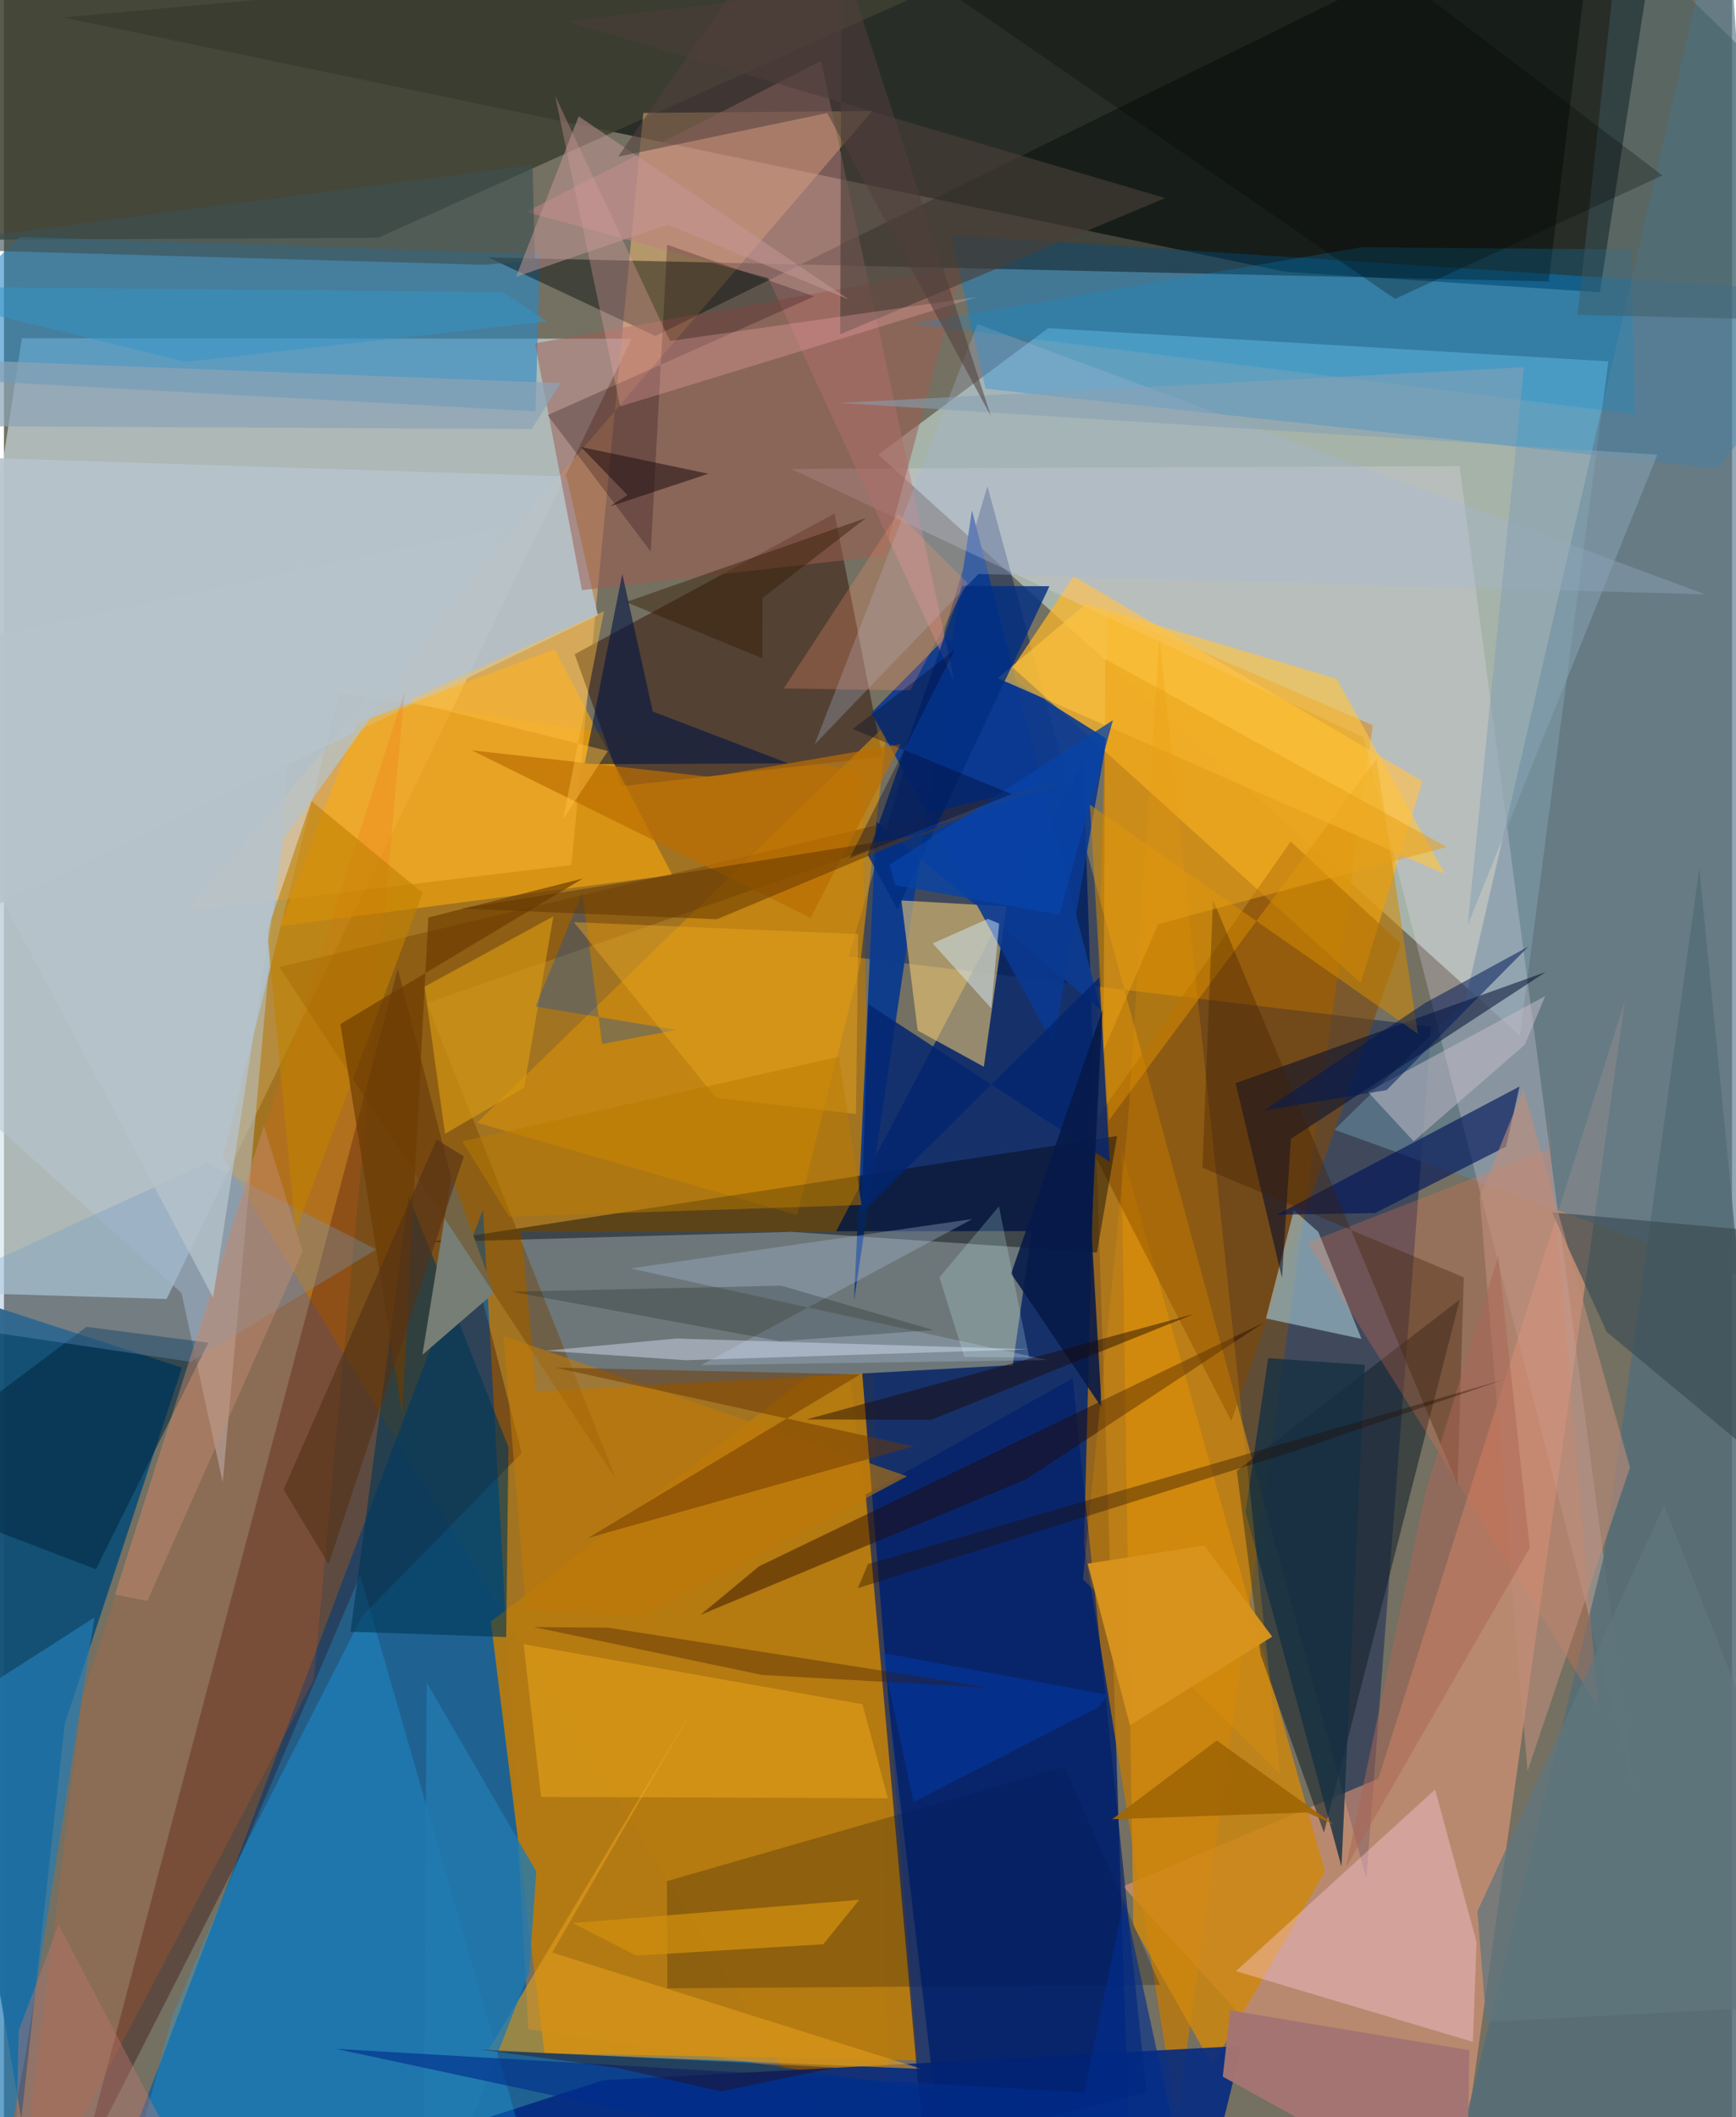 <svg xmlns="http://www.w3.org/2000/svg" width="228" height="278" viewBox="0 0 836 1024"><path fill="#747062" d="M0 0h836v1024H0z"/><path fill="#cfe4ea" fill-opacity=".624" d="M-62 624.06l140.682 4.213 224.992-464.448-295.02-.252z"/><path fill="#252923" fill-opacity=".941" d="M772.053 141.339l-152.41-9.917L28.753 8.427 803.418-62z"/><path fill="#ba7600" fill-opacity=".663" d="M105.99 559.702l56.037-224.412 252.717 37.634L429.386 1086z"/><path fill="#01236c" fill-opacity=".812" d="M522.103 367.885l-120.73 229.93 52.512 446.461 92.19 41.724z"/><path fill="#d0e9e4" fill-opacity=".549" d="M776.168 174.778l-271.007-16.056-82.174 61.153 310.37 281.091z"/><path fill="#085fa0" fill-opacity=".784" d="M231.752 585.012L50.639 1063.584l595.028-23.45-391.947-58.738z"/><path fill="#c57900" fill-opacity=".718" d="M534.113 295.4l128.098 55.394-94.803 674.592L522.5 747.002z"/><path fill="#b67a10" fill-opacity=".957" d="M235.55 784.34l25.97 208.745 180.41 3.434-28.143-349.995z"/><path fill="#001b56" fill-opacity=".451" d="M475.76 235.171l-67.135 227.475 281.851 33.924-31.407 412.07z"/><path fill="#6d7779" d="M497.231 595.44l-246.85.22 7.054 77.408 230.58-12.814z"/><path fill="#ffa37c" fill-opacity=".494" d="M541.424 912.356L699.889 1086l84.29-602.02-119.271 376.264z"/><path fill="#0083db" fill-opacity=".42" d="M458.17 113.604L898 142.338l-69.29 84.246-353.84-38.597z"/><path fill="#114f76" fill-opacity=".961" d="M-62 613.33l148.095 48.155-56.738 172.422-20.961 190.92z"/><path fill="#3e4032" fill-opacity=".859" d="M180.986 114.99L-62 116.163-21.827-18.69l506.779-2.722z"/><path fill="#ffc577" fill-opacity=".459" d="M274.514 418.37l-186.43 22.326L420.012 53.69l-110.706.92z"/><path fill="#2889c4" fill-opacity=".596" d="M257.169 198.95l2.09-76.013-251.466-8.433L-62 181.537z"/><path fill="#fbb628" fill-opacity=".749" d="M686.241 377.824L517.465 278.77l-29.454 44.102 168.335 152.55z"/><path fill="#360f0d" fill-opacity=".373" d="M36.853 1049.189l136.524-267.593 77.075-78.803-59.903-234.2z"/><path fill="#534032" fill-opacity=".984" d="M276.088 316.424l22.822 63.793 126.068-14.128-23.141-117.694z"/><path fill="#ce880e" fill-opacity=".827" d="M639.038 905.227l-98.502-349.689 5.84 375.879 38.221 67.518z"/><path fill="#608094" fill-opacity=".69" d="M877.532 630.804L832.85-62 706.815 484.47l-63.198 61.943z"/><path fill="#0e3b8d" fill-opacity=".969" d="M530.515 488.338L468.29 246.835l-57.05 382.197 10.7-231.542z"/><path fill="#042a82" fill-opacity=".894" d="M42.966 1086h532l23.936-96.472-309.031 16.613z"/><path fill="#020805" fill-opacity=".431" d="M747.292 136.122L234.35 124.528l80.778 37.98L771.436-62z"/><path fill="#f6cd72" fill-opacity=".565" d="M434.165 435.522l7.862 62.907 32.007 17.524 10.92-77.548z"/><path fill="#b5c3cb" fill-opacity=".898" d="M-56.298 463.18l343.616-165.63-15.11-67.068-326.95-10.492z"/><path fill="#ede0f6" fill-opacity=".255" d="M380.851 226.795l276.861 129.823L789.13 868.8l-84.972-643.368z"/><path fill="#13212a" fill-opacity=".557" d="M704.271 628.566L638.555 886.42l-30.62-86.002-11.524-89.006z"/><path fill="#fdab0b" fill-opacity=".58" d="M133.458 447.964l37.303-98.084 95.635-35.861 56.877 109.122z"/><path fill="#804700" fill-opacity=".553" d="M522.859 549.397l99.635-142.38 53.276 49.497-82.037 230.732z"/><path fill="#d18c0c" fill-opacity=".663" d="M414.211 466.5l-30.507 121.235-154.837-44.745 198.634-193.278z"/><path fill="#00050d" fill-opacity=".427" d="M538.51 549.446l-9.762 56.37-147.729-10.02-175.076 4.995z"/><path fill="#0b3991" fill-opacity=".894" d="M419.658 344.683l35.892-36.281 77.93 48.955-25.843 147.788z"/><path fill="#bf8381" fill-opacity=".553" d="M459.767 329.664L395.29 29.488l-142.67 73.024 117.15 32.05z"/><path fill="#b7c5d2" fill-opacity=".529" d="M105.824 716.956l40.133-447.214L-62 492.21 85.873 625.335z"/><path fill="#a2c7d5" fill-opacity=".616" d="M624.012 585.345l-13.49 52.345 46.212 9.879-20.908-51.79z"/><path fill="#1caff9" fill-opacity=".259" d="M252.557 1041.066l-80.262-279.159L81.334 975.27 51.888 1086z"/><path fill="#566d76" fill-opacity=".878" d="M885.08 1080.193l-187.026-18.14 76.265-310.777 45.85-331.235z"/><path fill="#ffcee5" fill-opacity=".376" d="M710.633 987.574l1.75-48.273-20.057-73.755-96.333 87.823z"/><path fill="#000c2f" fill-opacity=".533" d="M745.83 470.153l-149.97 53.754 22.423 94.147 4.259-67.233z"/><path fill="#9d5d51" fill-opacity=".529" d="M425.814 268.77l37.491-139.448-206.367 36.732L279.62 285.43z"/><path fill="#f95d14" fill-opacity=".176" d="M193.877 334.345l-43.962 477.959L5.263 1086l32.482-264.59z"/><path fill="#000004" fill-opacity=".212" d="M320.946 961.682l238.309-1.654-46.16-105.512-192.348 55.308z"/><path fill="#013757" fill-opacity=".604" d="M242.965 791.793l1.095-91.952-48.186-121.05-28.238 210.426z"/><path fill="#ff7745" fill-opacity=".239" d="M771.25 825.659L745.774 529.3l2.728 25.94-117.92 45.838z"/><path fill="#d28b00" fill-opacity=".541" d="M664.05 366.95L534.5 541.942l-9.177-152.715 158.708 110.817z"/><path fill="#001559" fill-opacity=".639" d="M733.198 525.497l-117.361 62.006 47.397-.765 63.465-32.191z"/><path fill="#e09b1c" fill-opacity=".631" d="M334.296 824.805l-69.076 119.57 178.759 56.288-209.822-8.721z"/><path fill="#777f76" fill-opacity=".996" d="M235.043 619.586l1.9 5.835-34.517 29.853 14.1-86.891z"/><path fill="#237cb5" fill-opacity=".698" d="M-7.212 1086l-8.416-265.613 59.448-38.094-33.469 212.04z"/><path fill="#001f6e" fill-opacity=".651" d="M416.913 722.812l100.118-56.229 35.651 345.522-107.641 27.507z"/><path fill="#03256f" fill-opacity=".835" d="M418.204 485.72l116.776 76.24-5.055-89.234L414.86 586.778z"/><path fill="#ffc53f" fill-opacity=".631" d="M523.502 292.091l121.182 36.223 52.43 94.465-216.336-94.755z"/><path fill="#012841" fill-opacity=".557" d="M39.962 641.758L-62 718.272l106.498 40.712L98.87 649.426z"/><path fill="#713f00" fill-opacity=".404" d="M204.595 485.207l91.496 230.22-162.88-247.714 382.691-90.815z"/><path fill="#3b4c53" fill-opacity=".655" d="M748.912 586.401L898 599.728l-48.268 106.324-74.324-61.835z"/><path fill="#220800" fill-opacity=".443" d="M337.043 781.007l28.212-23.423 244.33-117.939-115.071 75.837z"/><path fill="#729cc7" fill-opacity=".318" d="M90.327 658.676l89.782-54.361-81.792-41.877L-62 636.045z"/><path fill="#001343" fill-opacity=".592" d="M313.883 344.147l65.491 25.07-98.524.412 18.277-92.02z"/><path fill="#fdb61e" fill-opacity=".388" d="M415.322 824.266l-163.943-29.04 8.5 73.875 167.73.666z"/><path fill="#4a3f38" fill-opacity=".631" d="M405.112-4.97L271.889 10.263l289.923 85.534-157.237 65.873z"/><path fill="#a3bad8" fill-opacity=".294" d="M470.951 156.748L823.007 287.47l-351.553-9.876-79.287 82.469z"/><path fill="#14000a" fill-opacity=".251" d="M320.875 118.36l-7.96 148.448-49.9-66.03 128.945-57.434z"/><path fill="#ffb3b6" fill-opacity=".278" d="M322.177 164.938L266.616 46.2l31.477 150.387 172.737-52.93z"/><path fill="#008dd9" fill-opacity=".227" d="M787.126 120.69l2.034 79.688-349.873-43.77 217.46-37.024z"/><path fill="#a7bcd8" fill-opacity=".337" d="M337.217 660.248l131.24-70.641-165.313 23.885 201.561 44.31z"/><path fill="#c17908" fill-opacity=".588" d="M309.232 781.862l127.65-67.841-195.214-67.851 10.969 132.424z"/><path fill="#6e3800" fill-opacity=".498" d="M414.21 664.745l-131.572 79.112 157.184-44.322-172.965-38.048z"/><path fill="#d99a12" fill-opacity=".647" d="M203.467 477.235l62.314-34.02-14.175 82.847-38.217 22.333z"/><path fill="#3c5051" fill-opacity=".62" d="M232.134 128.063l-286.766-8.135 310.325-40.151 1.203 46.248z"/><path fill="#c08e7a" fill-opacity=".596" d="M735.055 526.709l51.572 183.04-49.574 146.928L713.9 578.943z"/><path fill="#153042" fill-opacity=".792" d="M658.31 660.141l-46.726-3.252-10.962 74.379 46.435 171.536z"/><path fill="#c18100" fill-opacity=".608" d="M127.333 450.288l13.73 145.376 61.532-163.782-53.86-44.442z"/><path fill="#064eb9" fill-opacity=".318" d="M257.12 486.824l68.092 11.298-35.84 6.836-9.59-73.281z"/><path fill="#227baf" fill-opacity=".792" d="M257.534 905.15l-53.032-91.334L202.816 1086l51.336-132.427z"/><path fill="#c2bcc9" fill-opacity=".525" d="M659.835 528.092l85.773-46.304-9.886 23.537-53.773 46.682z"/><path fill="#022e82" fill-opacity=".808" d="M417.886 413.563l14.339 26.25 73.541-156.277-42.158-.144z"/><path fill="#061948" fill-opacity=".886" d="M526.109 595.058l4.91 85.665-43.778-64.743 44.175-127.624z"/><path fill="#d4eafe" fill-opacity=".482" d="M477.603 487.68l3.855-40.953-5.49-2.304-26.662 11.864z"/><path fill="#3d5a64" fill-opacity=".467" d="M898 155.575V79.18L781.554-33.971l-20.28 186.238z"/><path fill="#ec9600" fill-opacity=".227" d="M617.227 857.848l-58.205-549.3L543.68 543.24l-21.705 220.61z"/><path fill="#eca922" fill-opacity=".431" d="M412.167 538.798l-67.784-7.838-68.684-84.942 137.548 5.762z"/><path fill="#a47472" fill-opacity=".976" d="M707.457 1069.602l1.491-78.002-115.709-19.253-3.619 32.034z"/><path fill="#c69997" fill-opacity=".506" d="M321.054 108.61l87.576 36.218-130.58-88.56-30.348 77.648z"/><path fill="#bc6e02" fill-opacity=".694" d="M341.695 375.768l92.05-15.864-43.565 84.063-163.908-81.078z"/><path fill="#ce8d0e" fill-opacity=".773" d="M413.795 918.87l-17.45 21.526-90.388 5.445-30.943-15.72z"/><path fill="#87a1b3" fill-opacity=".553" d="M735.29 177.645l-330.939 17.24 395.52 25.006-91.726 227.457z"/><path fill="#c18e72" fill-opacity=".455" d="M69.342 774.371l75.116-169.124-18.733-60.896-72.008 226.84z"/><path fill="#6b3b00" fill-opacity=".655" d="M192.654 683.938L162.76 495.301l117.354-70.42-74.827 18.874z"/><path fill="#3f1b00" fill-opacity=".333" d="M584.897 435.25l118.3 282.821 3.036-100.262-126.45-53.038z"/><path fill="#e7a018" fill-opacity=".514" d="M531.891 508.16l.937-189.327 165.153 90.816-139.633 37.3z"/><path fill="#1c241e" fill-opacity=".271" d="M376.042 621.84l73.56 21.457-74.166 5.386-129.981-23.948z"/><path fill="#613600" fill-opacity=".514" d="M220.887 439.427l123.954 5.186 136.57-57.053-35.346 15.935z"/><path fill="#002e8d" fill-opacity=".627" d="M160.67 990.975l416.144 89.209-34.917-161.33-19.26 93.202z"/><path fill="#ff946c" fill-opacity=".251" d="M466.068 281.903l-33.494-33.616-55.38 84.702 61.198.951z"/><path fill="#d1daee" fill-opacity=".478" d="M329.758 657.889l166.264-5.296-170.83-5.2-63.26 5.92z"/><path fill="#000600" fill-opacity=".267" d="M609.126-62L802.31 84.857 672.95 144.55 450.75-8.325z"/><path fill="#0743a8" fill-opacity=".761" d="M431.114 428.11l79.496 14.348 25.874-94.106-108.037 69.97z"/><path fill="#003fb0" fill-opacity=".455" d="M529.368 825.712l4.392-5.997-109.136-20.304 15.447 72.098z"/><path fill="#ffc142" fill-opacity=".443" d="M195.114 339.016l97.015 24.221-21.571 32.844 19.747-100.496z"/><path fill="#8ba4b5" fill-opacity=".71" d="M-33.34 173.565L269.264 185.3l-13.957 22.182L-62 205.889z"/><path fill="#d5fffe" fill-opacity=".208" d="M452.579 617.827l12.028 38.454 31.382.345-14.634-73.17z"/><path fill="#001a55" fill-opacity=".529" d="M668.882 527.235l68.587-69.414-49.994 27.314-77.722 51.9z"/><path fill="#a16705" fill-opacity=".918" d="M630.294 876.625l-94.158 3.276 50.6-38.083 56.689 40.633z"/><path fill="#ba7a00" fill-opacity=".49" d="M403.97 511.107l-182.238 40.938 22.698 36.409 170.435-5.665z"/><path fill="#381700" fill-opacity=".341" d="M292.355 787.273l-35.964-.313 110.39 23.151 110.988 6.27z"/><path fill="#aa6755" fill-opacity=".51" d="M687.635 721.97l35.262-114.617 15.229 141.319-89.027 154.778z"/><path fill="#200f11" fill-opacity=".545" d="M301.652 239.465L279.146 216.2l61.634 12.933-47.647 15.817z"/><path fill="#523f3e" fill-opacity=".545" d="M392.268-62l85.153 263.177-79.166-146.5-101.13 21.106z"/><path fill="#1c0800" fill-opacity=".451" d="M504.369 654.914l71.3-19.361-127.079 51.16-60.288-.196z"/><path fill="#b5c3ca" fill-opacity=".765" d="M244.01 254.18L135.335 405.84l-34.149 221.784L-62 319.88z"/><path fill="#553115" fill-opacity=".62" d="M135.285 720.457l74.023-169.27 13.158 8.1-65.385 197.203z"/><path fill="#321c01" fill-opacity=".439" d="M366.979 289.236l-.06 29.192-65.983-27.228 116.121-40.7z"/><path fill="#c17872" fill-opacity=".388" d="M7.169 981.99l19.262-51.193L107.714 1086l-103.046-9.754z"/><path fill="#d7931c" fill-opacity=".98" d="M524.262 756.29l56.482-8.774 32.794 44.09-68.819 42.867z"/><path fill="#3395c7" fill-opacity=".51" d="M-61.295 138.475l302.665 2.788 21.459 14.202-174.806 19.513z"/><path fill="#2b080d" fill-opacity=".376" d="M402.39 1000.033l-172.188-8.763 65.997 8.794 50.658 11.488z"/><path fill="#00082a" fill-opacity=".345" d="M409.098 415.106L459.9 314.395l-49.277 38.209 76.944 31.46z"/><path fill="#60767e" fill-opacity=".729" d="M717.059 977.93l-4.231-53.516 90.264-196.278L898 968.446z"/><path fill="#220b01" fill-opacity=".365" d="M625.881 701.34l-212.78 66.775 4.87-11.64 307.042-89.03z"/></svg>